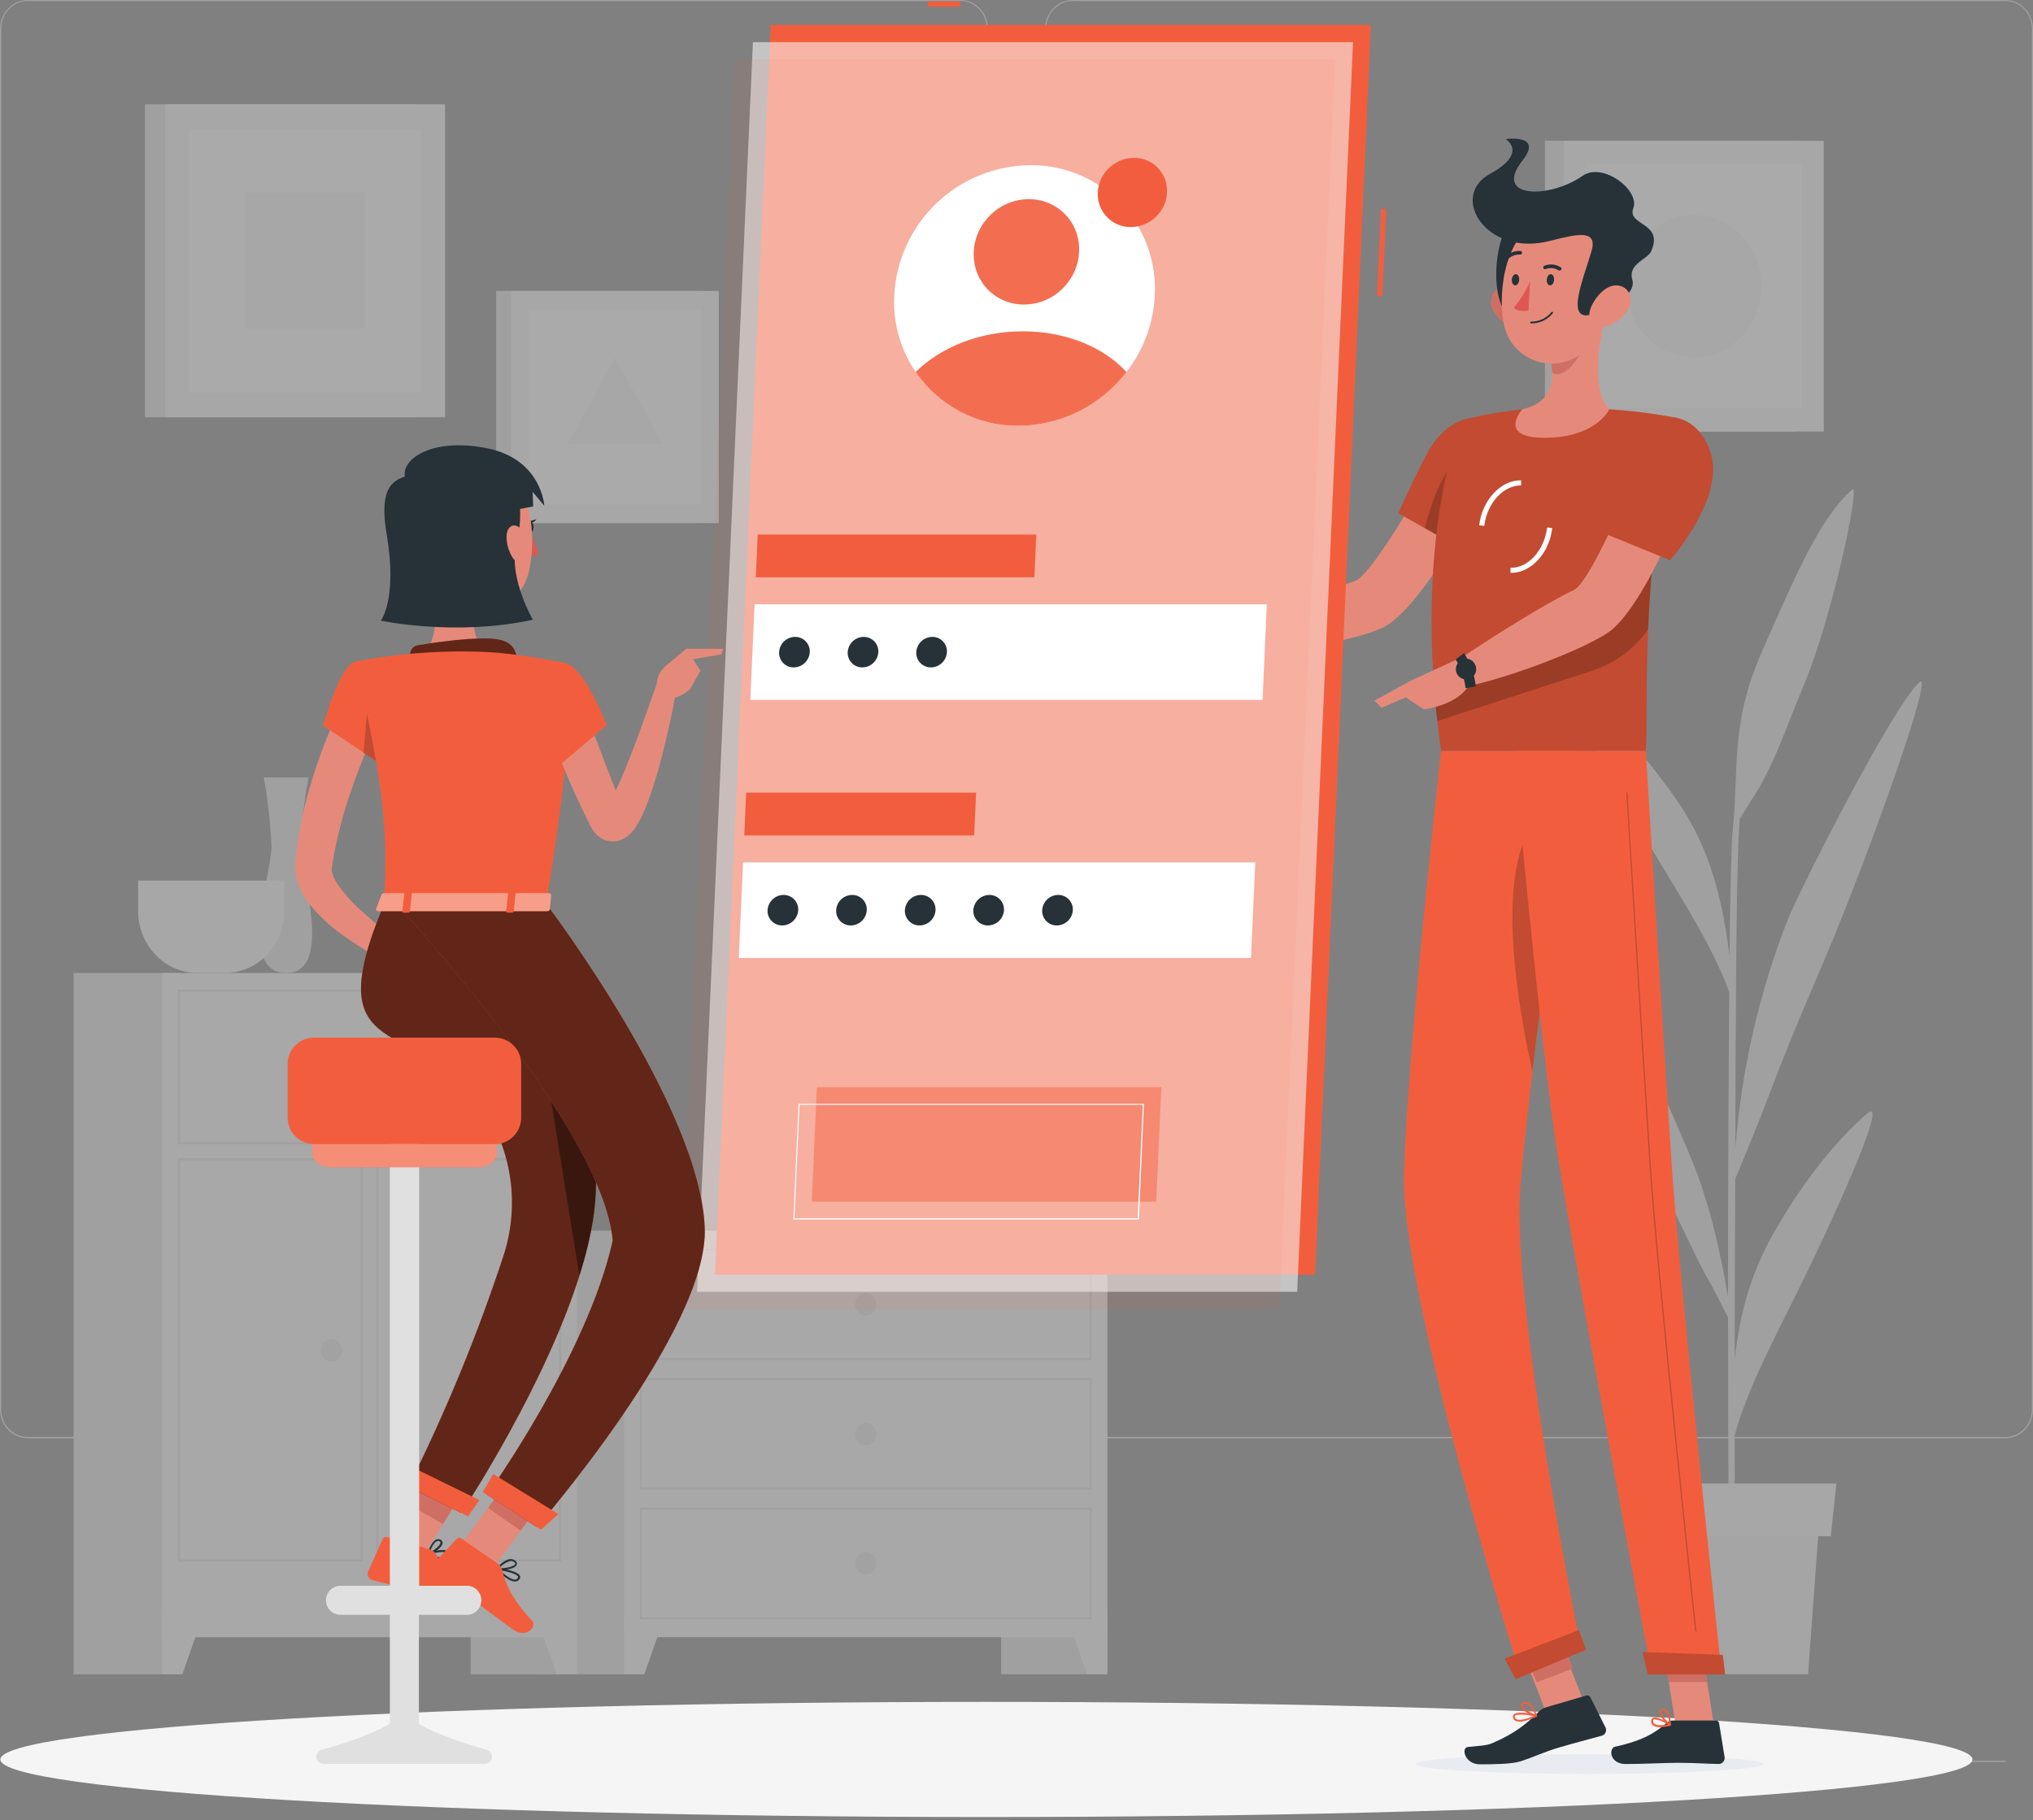 <svg width="535" height="479" viewBox="0 0 535 479" fill="none" xmlns="http://www.w3.org/2000/svg">
<rect x="0" y="0" width="535" height="479" fill="#808080" stroke="none"/>
<g opacity="0.33">
<path d="M110.118 458.412H68.008V458.746H110.118V458.412Z" fill="#E6E6E6"/>
<path d="M54.684 458.412H30.285V458.746H54.684V458.412Z" fill="#E6E6E6"/>
<path d="M219.116 459.336H194.718V459.671H219.116V459.336Z" fill="#E6E6E6"/>
<path d="M346.334 464.804H291.421V465.139H346.334V464.804Z" fill="#E6E6E6"/>
<path d="M280.106 470.804H272.058V471.139H280.106V470.804Z" fill="#E6E6E6"/>
<path d="M527.816 463.336H408.71V463.671H527.816V463.336Z" fill="#E6E6E6"/>
<path d="M252.745 378.474H7.247C5.324 378.471 3.481 377.664 2.122 376.231C0.763 374.798 -2.94934e-06 372.857 0 370.832V7.575C0.017 5.562 0.787 3.638 2.144 2.219C3.501 0.801 5.335 0.003 7.247 0H252.745C254.671 0 256.517 0.805 257.879 2.238C259.24 3.671 260.005 5.615 260.005 7.642V370.832C260.005 372.859 259.24 374.803 257.879 376.236C256.517 377.669 254.671 378.474 252.745 378.474ZM7.247 0.268C5.408 0.271 3.646 1.043 2.347 2.413C1.047 3.783 0.318 5.639 0.318 7.575V370.832C0.318 372.768 1.047 374.625 2.347 375.995C3.646 377.365 5.408 378.136 7.247 378.139H252.745C254.585 378.136 256.349 377.365 257.65 375.995C258.951 374.626 259.684 372.769 259.687 370.832V7.575C259.684 5.638 258.951 3.781 257.65 2.412C256.349 1.042 254.585 0.271 252.745 0.268H7.247Z" fill="#E6E6E6"/>
<path d="M527.766 378.474H282.255C280.331 378.471 278.486 377.664 277.125 376.232C275.764 374.8 274.998 372.858 274.995 370.832V7.575C275.015 5.561 275.789 3.636 277.147 2.218C278.506 0.8 280.341 0.003 282.255 0H527.766C529.676 0.007 531.506 0.806 532.86 2.224C534.215 3.642 534.983 5.564 535 7.575V370.832C535 372.854 534.239 374.794 532.883 376.226C531.527 377.659 529.687 378.467 527.766 378.474ZM282.255 0.268C280.415 0.271 278.651 1.042 277.35 2.412C276.049 3.781 275.316 5.638 275.313 7.575V370.832C275.316 372.769 276.049 374.626 277.35 375.995C278.651 377.365 280.415 378.136 282.255 378.139H527.766C529.606 378.136 531.37 377.365 532.671 375.995C533.972 374.626 534.704 372.769 534.708 370.832V7.575C534.704 5.638 533.972 3.781 532.671 2.412C531.37 1.042 529.606 0.271 527.766 0.268H282.255Z" fill="#E6E6E6"/>
<path d="M291.396 323.844H263.438V440.585H291.396V323.844Z" fill="#E0E0E0"/>
<path d="M286.082 440.585H291.396V424.686H280.513L286.082 440.585Z" fill="#FAFAFA"/>
<path d="M168.882 323.844H140.924V440.585H168.882V323.844Z" fill="#E0E0E0"/>
<path d="M291.396 323.844H164.254V430.829H291.396V323.844Z" fill="#FAFAFA"/>
<path d="M286.781 329.104V357.409H168.832V329.104H286.743H286.781ZM287.239 328.582H168.374V357.918H287.277V328.582H287.239Z" fill="#E0E0E0"/>
<path d="M169.556 440.585H164.254V424.686H175.125L169.556 440.585Z" fill="#FAFAFA"/>
<path d="M225.016 343.25C225.016 343.835 225.18 344.406 225.489 344.893C225.798 345.379 226.237 345.758 226.75 345.982C227.264 346.206 227.829 346.265 228.374 346.15C228.919 346.036 229.419 345.755 229.812 345.341C230.205 344.927 230.473 344.4 230.581 343.827C230.69 343.253 230.634 342.658 230.421 342.118C230.209 341.577 229.849 341.115 229.387 340.79C228.924 340.465 228.381 340.292 227.825 340.292C227.08 340.292 226.366 340.604 225.839 341.158C225.312 341.713 225.016 342.465 225.016 343.25Z" fill="#E6E6E6"/>
<path d="M286.781 363.177V391.482H168.832V363.177H286.743H286.781ZM287.239 362.668H168.374V392.004H287.277V362.682L287.239 362.668Z" fill="#E0E0E0"/>
<path d="M225.016 377.403C225.016 377.988 225.18 378.56 225.489 379.047C225.798 379.533 226.237 379.912 226.75 380.136C227.264 380.36 227.829 380.418 228.374 380.304C228.919 380.19 229.419 379.908 229.812 379.495C230.205 379.081 230.473 378.554 230.581 377.98C230.69 377.407 230.634 376.812 230.421 376.272C230.209 375.731 229.849 375.269 229.387 374.944C228.924 374.619 228.381 374.446 227.825 374.446C227.08 374.446 226.366 374.757 225.839 375.312C225.312 375.867 225.016 376.619 225.016 377.403Z" fill="#E6E6E6"/>
<path d="M286.781 397.264V425.583H168.832V397.264H286.743H286.781ZM287.239 396.742H168.374V426.091H287.277V396.742H287.239Z" fill="#E0E0E0"/>
<path d="M225.016 411.423C225.018 412.008 225.185 412.578 225.495 413.063C225.806 413.547 226.245 413.924 226.759 414.146C227.273 414.368 227.837 414.425 228.381 414.309C228.926 414.193 229.425 413.911 229.817 413.496C230.208 413.082 230.475 412.555 230.582 411.982C230.69 411.409 230.633 410.815 230.42 410.275C230.207 409.735 229.847 409.274 229.385 408.95C228.923 408.625 228.381 408.452 227.825 408.452C227.455 408.452 227.089 408.529 226.747 408.679C226.406 408.828 226.095 409.047 225.834 409.323C225.573 409.599 225.366 409.927 225.226 410.287C225.085 410.648 225.014 411.034 225.016 411.423Z" fill="#E6E6E6"/>
<path d="M151.807 256.045H123.849V440.598H151.807V256.045Z" fill="#E0E0E0"/>
<path d="M146.493 440.585H151.807V424.686H140.937L146.493 440.585Z" fill="#FAFAFA"/>
<path d="M47.322 256.045H19.364V440.598H47.322V256.045Z" fill="#E0E0E0"/>
<path d="M151.807 256.045H42.682V430.842H151.807V256.045Z" fill="#FAFAFA"/>
<path d="M147.103 260.97V300.544H47.386V260.97H147.103ZM147.688 260.368H46.775V301.12H147.662V260.382L147.688 260.368Z" fill="#E0E0E0"/>
<path d="M147.103 305.375V410.339H99.603V305.375H147.103ZM147.688 304.76H99.031V410.955H147.688V304.76Z" fill="#E0E0E0"/>
<path d="M94.886 305.375V410.339H47.386V305.375H94.886ZM95.458 304.76H46.775V410.955H95.433V304.76H95.458Z" fill="#E0E0E0"/>
<path d="M47.996 440.585H42.682V424.686H53.565L47.996 440.585Z" fill="#FAFAFA"/>
<path d="M94.428 280.777C94.426 281.366 94.589 281.941 94.898 282.432C95.206 282.922 95.646 283.305 96.162 283.532C96.677 283.759 97.245 283.82 97.794 283.706C98.342 283.593 98.846 283.311 99.242 282.896C99.638 282.482 99.908 281.952 100.018 281.375C100.128 280.799 100.073 280.201 99.86 279.657C99.646 279.113 99.285 278.649 98.82 278.321C98.356 277.994 97.81 277.82 97.251 277.82C96.504 277.82 95.788 278.131 95.259 278.685C94.731 279.24 94.432 279.992 94.428 280.777Z" fill="#E6E6E6"/>
<path d="M104.498 355.361C104.498 355.949 104.663 356.524 104.974 357.013C105.285 357.502 105.726 357.883 106.243 358.107C106.759 358.332 107.328 358.39 107.875 358.274C108.423 358.158 108.926 357.874 109.32 357.457C109.715 357.04 109.983 356.51 110.09 355.933C110.197 355.355 110.14 354.758 109.924 354.215C109.709 353.672 109.345 353.209 108.879 352.884C108.413 352.56 107.866 352.388 107.307 352.39C106.937 352.39 106.571 352.467 106.229 352.617C105.887 352.766 105.577 352.985 105.316 353.261C105.055 353.537 104.848 353.865 104.708 354.225C104.567 354.586 104.496 354.972 104.498 355.361Z" fill="#E6E6E6"/>
<path d="M84.372 355.362C84.374 355.946 84.541 356.517 84.851 357.001C85.162 357.486 85.601 357.863 86.115 358.085C86.629 358.306 87.193 358.363 87.737 358.247C88.282 358.132 88.781 357.849 89.173 357.435C89.564 357.021 89.831 356.494 89.938 355.92C90.046 355.347 89.989 354.753 89.776 354.213C89.563 353.674 89.203 353.213 88.741 352.888C88.279 352.564 87.737 352.391 87.181 352.391C86.811 352.391 86.445 352.468 86.103 352.617C85.761 352.767 85.451 352.986 85.19 353.262C84.929 353.538 84.722 353.865 84.582 354.226C84.441 354.586 84.37 354.972 84.372 355.362Z" fill="#E6E6E6"/>
<path d="M81.192 204.587H69.406C70.493 210.606 71.177 216.696 71.454 222.815C71.454 229.507 62.477 256.045 75.268 256.045C88.058 256.045 79.082 229.574 79.082 222.815C79.38 216.695 80.085 210.604 81.192 204.587Z" fill="#E0E0E0"/>
<path d="M36.35 231.729V239.758C36.363 244.063 37.993 248.187 40.885 251.231C43.777 254.275 47.695 255.991 51.785 256.005H59.413C63.503 255.991 67.421 254.275 70.312 251.231C73.204 248.187 74.835 244.063 74.848 239.758V231.729H36.35Z" fill="#F5F5F5"/>
<path d="M200.197 306.821C200.197 316.189 210.152 323.844 222.32 323.844H233.305C245.472 323.844 255.428 316.189 255.428 306.821H200.197Z" fill="#E0E0E0"/>
<path d="M491.276 293.09C484.613 298.818 475.408 309.297 466.992 324.045C461.372 333.868 457.99 344.12 456.502 357.744C456.502 342.353 456.591 325.825 456.642 310.22C458.333 306.205 462.198 296.944 464.97 289.637C474.213 265.24 477.684 259.231 485.987 238.193C497.086 210.088 508.453 176.818 505.198 179.481C498.561 184.901 473.133 235.021 470.386 242.194C462.901 261.338 458.273 281.585 456.668 302.217C456.668 287.496 456.769 274.113 456.82 263.727C456.998 229.855 457.545 218.921 457.812 215.548C458.842 213.835 460.05 211.841 460.762 210.771C466.737 201.67 469.039 193.935 474.658 180.364C482.643 161.159 489.508 127.046 487.5 128.759C479.134 135.932 472.548 151.323 463.877 170.956C455.206 190.589 457.685 201.871 455.968 218.626C455.612 221.919 455.333 234.338 455.129 251.535C452.892 233.201 448.67 221.129 440.978 210.155C431.519 196.651 422.365 187.537 415.652 182.773C408.939 178.009 427.247 211.172 435.994 225.599C443.788 238.5 450.972 249.863 455.066 261.064C454.85 284.391 454.748 313.914 454.748 341.363C452.739 328.863 449.459 315.386 445.085 304.961C439.821 292.434 431.735 273.216 425.289 266.699C423.751 265.133 432.028 302.512 437.342 312.442C442.657 322.372 446.56 331.754 449.904 337.388C450.679 338.726 453.273 343.772 454.748 346.689C454.748 380.241 454.926 409.844 455.206 419.922H456.579C456.49 417.325 456.464 400.248 456.502 377.658C459.821 365.399 467.398 351.4 473.654 338.633C480.469 324.808 497.938 287.402 491.276 293.09Z" fill="#E0E0E0"/>
<path d="M475.803 440.585H435.957L432.943 399.472H478.816L475.803 440.585Z" fill="#F0F0F0"/>
<path d="M481.779 404.264H429.969L428.494 390.385H483.266L481.779 404.264Z" fill="#F5F5F5"/>
<path d="M109.406 27.436H38.143V109.809H109.406V27.436Z" fill="#E0E0E0"/>
<path d="M117.123 27.436H43.508V109.809H117.123V27.436Z" fill="#F5F5F5"/>
<path d="M110.957 103.318V33.926L49.674 33.926L49.674 103.318H110.957Z" fill="white"/>
<path d="M96.094 86.482V50.735H64.524V86.482H96.094Z" fill="#F5F5F5"/>
<path d="M472.764 37.031H406.562V113.556H472.764V37.031Z" fill="#E0E0E0"/>
<path d="M479.935 37.031H411.558V113.556H479.935V37.031Z" fill="#F5F5F5"/>
<path d="M474.213 107.52V43.067L417.292 43.067V107.52H474.213Z" fill="white"/>
<path d="M445.747 93.99C455.556 93.99 463.508 85.619 463.508 75.293C463.508 64.968 455.556 56.597 445.747 56.597C435.937 56.597 427.985 64.968 427.985 75.293C427.985 85.619 435.937 93.99 445.747 93.99Z" fill="#F5F5F5"/>
<path d="M183.44 76.551H130.575V137.659H183.44V76.551Z" fill="#E0E0E0"/>
<path d="M189.162 76.551H134.554V137.659H189.162V76.551Z" fill="#F5F5F5"/>
<path d="M184.584 132.841V81.369H139.131V132.841H184.584Z" fill="white"/>
<path d="M161.864 94.083L149.43 116.754H174.299L161.864 94.083Z" fill="#F5F5F5"/>
</g>
<path d="M259.578 478.15C402.887 478.15 519.063 471.367 519.063 463C519.063 454.633 402.887 447.85 259.578 447.85C116.268 447.85 0.093 454.633 0.093 463C0.093 471.367 116.268 478.15 259.578 478.15Z" fill="#F5F5F5"/>
<path d="M392.405 124.662L379.129 119.309C379.129 119.309 361.61 151.254 356.591 152.873C349.766 155.068 335.633 161.171 327.256 162.242C326.118 163.58 324.258 167.742 324.432 169.254C335.687 173.015 360.419 168.023 365.719 164.088C377.777 155.162 392.405 124.662 392.405 124.662Z" fill="#E58A7B"/>
<path d="M396.486 117.395C398.962 126.535 385.552 144.924 385.552 144.924L367.98 135.074C367.98 135.074 371.273 127.512 375.288 119.817C381.725 107.384 393.663 106.969 396.486 117.395Z" fill="#F25E3D"/>
<path opacity="0.2" d="M396.486 117.395C398.962 126.535 385.552 144.924 385.552 144.924L367.98 135.074C367.98 135.074 371.273 127.512 375.288 119.817C381.725 107.384 393.663 106.969 396.486 117.395Z" fill="black"/>
<path opacity="0.2" d="M374.953 139.009L381.872 142.89L383.09 121.651C379.062 124.742 376.225 134.057 374.953 139.009Z" fill="black"/>
<path d="M384.924 110.516C384.924 110.516 371.246 140.949 379.222 197.613H433.116C433.973 189.342 431.135 148.979 441.4 110.007C435.488 108.852 429.506 108.088 423.494 107.719C415.867 107.277 408.222 107.277 400.595 107.719C395.308 108.256 390.07 109.191 384.924 110.516Z" fill="#F25E3D"/>
<path opacity="0.2" d="M384.924 110.516C384.924 110.516 371.246 140.949 379.222 197.613H433.116C433.973 189.342 431.135 148.979 441.4 110.007C435.488 108.852 429.506 108.088 423.494 107.719C415.867 107.277 408.222 107.277 400.595 107.719C395.308 108.256 390.07 109.191 384.924 110.516Z" fill="black"/>
<g style="mix-blend-mode:multiply">
<path d="M372.424 464.204C372.343 465.65 392.779 466.814 418.06 466.814C443.341 466.814 463.924 465.65 464.004 464.204C464.084 462.759 443.662 461.608 418.368 461.608C393.074 461.608 372.517 462.772 372.424 464.204Z" fill="#E8ECF1"/>
</g>
<path d="M408.398 426.227L398.839 429.927L407.073 451.198L416.632 447.498L408.398 426.227Z" fill="#E58A7B"/>
<path d="M451.023 453.913H440.945L437.251 430.586H447.329L451.023 453.913Z" fill="#E58A7B"/>
<path d="M440.249 452.749H451.571C451.767 452.749 451.957 452.819 452.107 452.947C452.256 453.074 452.356 453.251 452.387 453.444L453.846 462.398C453.877 462.622 453.859 462.851 453.794 463.068C453.728 463.285 453.617 463.485 453.467 463.656C453.317 463.826 453.132 463.962 452.925 464.054C452.718 464.146 452.494 464.193 452.267 464.191C448.319 464.124 446.419 463.883 441.44 463.883C438.375 463.883 432.072 464.205 427.816 464.205C423.56 464.205 423.279 460.029 425.032 459.641C432.902 457.941 435.953 455.626 438.576 453.378C439.039 452.971 439.633 452.748 440.249 452.749Z" fill="#263238"/>
<path d="M406.791 449.296L417.498 446.164C417.689 446.11 417.893 446.123 418.075 446.201C418.258 446.279 418.408 446.417 418.502 446.592L422.517 454.622C422.61 454.826 422.657 455.047 422.656 455.271C422.655 455.496 422.605 455.717 422.509 455.919C422.414 456.122 422.275 456.301 422.103 456.445C421.931 456.588 421.729 456.692 421.513 456.75C417.618 457.821 415.009 458.476 410.137 459.895C406.778 460.872 403.352 462.465 400.033 463.522C397.731 464.258 392.324 464.285 389.527 464.285C385.392 464.285 384.468 459.922 386.248 459.721C390.732 459.226 391.334 459.453 393.81 458.209C397.861 456.438 401.533 453.902 404.623 450.741C405.206 450.077 405.954 449.578 406.791 449.296Z" fill="#263238"/>
<path d="M328.942 162.188L317.86 157.544L313.297 169.83C317.839 170.521 322.459 170.521 327.001 169.83L328.942 162.188Z" fill="#E58A7B"/>
<path d="M309.617 157.223L309.322 165.387L313.297 169.803L317.861 157.517L309.617 157.223Z" fill="#E58A7B"/>
<path d="M409.71 428.033L400.121 431.735L404.368 442.734L413.956 439.032L409.71 428.033Z" fill="#CF6F64"/>
<path d="M447.329 430.586H437.251L439.165 442.618H449.243L447.329 430.586Z" fill="#CF6F64"/>
<path opacity="0.2" d="M377.509 182.289C377.71 184.712 377.938 187.188 378.232 189.73L418.301 176.722C424.558 174.867 429.997 170.935 433.718 165.574C433.879 162.001 434.08 158.24 434.387 154.319C434.521 152.418 434.682 150.464 434.856 148.484C435.03 146.503 435.271 144.308 435.525 142.194L377.509 182.289Z" fill="black"/>
<path d="M390.598 138.393L389.259 138.232C390.049 131.541 395.041 126.268 400.3 126.402V127.74C395.697 127.646 391.307 132.397 390.598 138.393Z" fill="white"/>
<path d="M397.731 150.746H397.503V149.407C402.107 149.581 406.43 144.777 407.139 138.794L408.478 138.955C407.768 145.499 402.937 150.746 397.731 150.746Z" fill="white"/>
<path d="M422.744 81.929C420.857 89.303 418.635 102.807 423.493 107.719C423.493 107.719 420.094 115.2 406.403 115.2C393.89 115.2 400.595 107.719 400.595 107.719C408.919 105.765 409.066 99.689 407.969 93.934L422.744 81.929Z" fill="#E58A7B"/>
<path d="M416.722 86.828L407.982 93.934C408.253 95.257 408.41 96.6 408.451 97.949C411.007 100.492 416.133 94.055 416.655 90.763C416.92 89.466 416.943 88.132 416.722 86.828Z" fill="#CF6F64"/>
<path d="M392.953 81.836C393.561 82.89 394.38 83.807 395.359 84.53C396.338 85.253 397.455 85.767 398.641 86.038C401.853 86.748 403.459 83.79 402.576 80.819C401.786 78.142 399.15 74.542 395.884 75.158C395.185 75.302 394.53 75.611 393.975 76.061C393.419 76.51 392.98 77.085 392.693 77.739C392.406 78.393 392.28 79.106 392.325 79.819C392.37 80.532 392.586 81.224 392.953 81.836Z" fill="#CF6F64"/>
<path d="M398.267 58.242C393.261 60.53 391.495 80.417 397.785 83.362C404.075 86.306 407.742 53.892 398.267 58.242Z" fill="#263238"/>
<path d="M424.27 70.835C423.065 80.819 422.931 86.694 417.578 91.806C415.919 93.503 413.824 94.708 411.523 95.288C409.223 95.869 406.806 95.803 404.541 95.097C402.276 94.39 400.25 93.072 398.687 91.287C397.124 89.502 396.084 87.32 395.683 84.981C394.064 76.014 396.299 61.199 406.31 57.224C408.413 56.297 410.726 55.948 413.009 56.216C415.292 56.483 417.463 57.356 419.295 58.745C421.127 60.133 422.554 61.986 423.429 64.112C424.304 66.238 424.594 68.559 424.27 70.835Z" fill="#E58A7B"/>
<path d="M407.822 63.407C415.236 61.52 420.683 60.236 418.729 66.405C416.146 74.649 413.041 82.625 417.203 82.987C419.746 83.214 430.988 78.45 429.556 73.619C428.311 69.416 433.571 68.265 434.508 66.137C437.974 58.429 428.057 59.446 429.823 54.762C431.59 50.078 421.794 42.53 416.44 46.29C407.728 52.366 392.779 52.273 400.635 42.275C406.269 35.142 396.219 36.601 396.219 36.601C396.219 36.601 402.294 40.201 392.07 45.768C381.256 51.711 391.173 67.677 407.822 63.407Z" fill="#263238"/>
<path d="M428.204 81.836C426.741 83.954 424.541 85.452 422.035 86.038C418.729 86.748 417.458 83.79 418.702 80.819C419.813 78.142 422.864 74.542 426.023 75.158C429.181 75.773 429.904 79.213 428.204 81.836Z" fill="#E58A7B"/>
<path d="M379.222 197.613C379.222 197.613 370.175 278.581 369.466 309.308C368.743 341.267 400.127 440.985 400.127 440.985L416.186 434.293C416.186 434.293 397.45 343.181 400.127 311.798C402.964 277.577 414.687 197.667 414.687 197.667L379.222 197.613Z" fill="#F25E3D"/>
<path opacity="0.2" d="M401.706 219.842C394.492 234.805 399.35 264.395 403.258 281.927C404.744 269.547 406.51 256.111 408.183 243.678C408.023 224.567 406.537 209.805 401.706 219.842Z" fill="black"/>
<path d="M415.477 428.993C415.557 428.993 417.377 434.106 417.377 434.106L398.855 441.895L395.938 436.461L415.477 428.993Z" fill="#F25E3D"/>
<path d="M398.347 197.613C398.347 197.613 405.266 274.619 409.843 303.46C414.875 335.057 434.601 440.289 434.601 440.289H453.057C453.057 440.289 442.002 337.614 439.915 306.324C437.639 272.384 433.116 197.613 433.116 197.613H398.347Z" fill="#F25E3D"/>
<path d="M453.338 435.484C453.418 435.484 453.953 440.637 453.953 440.637H433.665L432.219 434.721L453.338 435.484Z" fill="#F25E3D"/>
<path opacity="0.2" d="M446.271 429.382C446.229 429.382 446.189 429.368 446.157 429.341C446.125 429.314 446.104 429.276 446.097 429.234C445.99 428.298 436.02 335.553 434.146 307.448C432.112 276.962 428.017 209.337 427.977 208.654C427.975 208.632 427.978 208.61 427.985 208.589C427.992 208.568 428.004 208.548 428.019 208.532C428.034 208.516 428.052 208.502 428.073 208.494C428.093 208.485 428.115 208.48 428.137 208.48C428.181 208.48 428.224 208.497 428.256 208.526C428.288 208.556 428.308 208.597 428.311 208.641C428.311 209.323 432.447 276.895 434.481 307.435C436.354 335.539 446.325 428.217 446.419 429.221C446.422 429.243 446.421 429.266 446.416 429.288C446.41 429.309 446.4 429.33 446.387 429.347C446.373 429.365 446.355 429.38 446.335 429.39C446.316 429.401 446.294 429.407 446.271 429.408V429.382Z" fill="black"/>
<path d="M408.959 73.619C408.959 74.435 408.451 75.091 407.915 75.091C407.38 75.091 406.992 74.435 407.045 73.619C407.099 72.802 407.554 72.147 408.089 72.147C408.625 72.147 409.013 72.816 408.959 73.619Z" fill="#263238"/>
<path d="M399.779 73.619C399.779 74.435 399.257 75.091 398.735 75.091C398.213 75.091 397.811 74.435 397.851 73.619C397.892 72.802 398.373 72.147 398.909 72.147C399.444 72.147 399.832 72.816 399.779 73.619Z" fill="#263238"/>
<path d="M402.669 74.033C401.552 76.526 400.112 78.862 398.387 80.979C399.725 82.318 402.228 81.702 402.228 81.702L402.669 74.033Z" fill="#DF5753"/>
<path d="M402.91 85.115C402.879 85.115 402.848 85.109 402.82 85.096C402.791 85.084 402.766 85.066 402.744 85.043C402.723 85.021 402.706 84.994 402.696 84.965C402.685 84.936 402.681 84.905 402.683 84.874C402.686 84.809 402.714 84.748 402.762 84.703C402.809 84.658 402.872 84.633 402.937 84.633C403.96 84.64 404.973 84.418 405.899 83.982C406.825 83.547 407.642 82.91 408.29 82.117C408.336 82.076 408.396 82.054 408.457 82.054C408.519 82.054 408.578 82.076 408.625 82.117C408.668 82.162 408.692 82.222 408.692 82.284C408.692 82.347 408.668 82.407 408.625 82.452C407.931 83.294 407.058 83.97 406.069 84.431C405.08 84.892 404.001 85.126 402.91 85.115Z" fill="#263238"/>
<path d="M410.592 71.156C410.528 71.189 410.457 71.206 410.385 71.206C410.313 71.206 410.242 71.189 410.177 71.156C409.677 70.832 409.107 70.631 408.514 70.568C407.921 70.506 407.322 70.583 406.765 70.795C406.71 70.822 406.651 70.838 406.59 70.842C406.53 70.846 406.469 70.838 406.412 70.818C406.354 70.798 406.301 70.766 406.256 70.726C406.211 70.685 406.175 70.636 406.149 70.581C406.099 70.462 406.098 70.328 406.146 70.208C406.193 70.088 406.286 69.991 406.403 69.938C407.103 69.653 407.861 69.54 408.614 69.61C409.366 69.68 410.091 69.93 410.726 70.34C410.777 70.375 410.821 70.419 410.855 70.471C410.889 70.523 410.912 70.582 410.923 70.642C410.935 70.704 410.934 70.766 410.92 70.827C410.907 70.887 410.882 70.945 410.846 70.996C410.779 71.072 410.691 71.128 410.592 71.156Z" fill="#263238"/>
<path d="M396.232 68.479C396.161 68.462 396.096 68.425 396.045 68.372C396 68.329 395.965 68.277 395.941 68.219C395.917 68.162 395.904 68.1 395.904 68.038C395.904 67.975 395.917 67.914 395.941 67.856C395.965 67.799 396 67.747 396.045 67.703C396.558 67.128 397.197 66.679 397.912 66.391C398.627 66.103 399.398 65.984 400.167 66.044C400.228 66.053 400.287 66.075 400.34 66.109C400.393 66.142 400.438 66.185 400.473 66.237C400.508 66.288 400.533 66.346 400.544 66.407C400.556 66.469 400.555 66.532 400.542 66.592C400.513 66.716 400.44 66.826 400.336 66.9C400.233 66.973 400.106 67.007 399.98 66.994C399.371 66.956 398.763 67.056 398.199 67.288C397.636 67.52 397.132 67.877 396.727 68.332C396.666 68.4 396.588 68.45 396.501 68.475C396.413 68.501 396.32 68.503 396.232 68.479Z" fill="#263238"/>
<path d="M446.579 123.176L432.661 119.469C432.661 119.469 419.01 153.074 414.179 155.256C407.621 158.253 391.013 168.639 383.946 173.55C383.558 175.223 383.866 179.653 384.749 180.871C396.794 178.676 419.853 169.803 424.671 165.293C435.659 155.001 446.579 123.176 446.579 123.176Z" fill="#E58A7B"/>
<path d="M436.863 454.515C436.184 454.569 435.508 454.384 434.95 453.993C434.777 453.837 434.648 453.64 434.576 453.419C434.503 453.199 434.489 452.963 434.535 452.735C434.543 452.593 434.59 452.456 434.67 452.338C434.75 452.22 434.861 452.126 434.99 452.066C436.114 451.491 439.259 453.485 439.62 453.712C439.66 453.737 439.691 453.773 439.708 453.817C439.725 453.86 439.727 453.908 439.714 453.953C439.703 454 439.679 454.043 439.647 454.078C439.614 454.113 439.572 454.139 439.527 454.154C438.654 454.368 437.761 454.489 436.863 454.515ZM435.525 452.427C435.424 452.405 435.319 452.405 435.217 452.427C435.166 452.453 435.123 452.494 435.095 452.544C435.066 452.594 435.053 452.651 435.057 452.708C435.021 452.864 435.027 453.026 435.074 453.179C435.121 453.332 435.207 453.47 435.324 453.578C435.846 454.047 437.158 454.1 438.884 453.766C437.856 453.089 436.699 452.633 435.485 452.427H435.525Z" fill="#F25E3D"/>
<path d="M439.459 454.154C439.425 454.165 439.387 454.165 439.352 454.154C438.349 453.592 436.462 451.383 436.743 450.259C436.785 450.081 436.885 449.922 437.028 449.808C437.172 449.694 437.349 449.631 437.532 449.63C437.712 449.606 437.894 449.621 438.068 449.674C438.241 449.728 438.401 449.817 438.536 449.938C439.647 450.888 439.714 453.806 439.714 453.953C439.72 453.997 439.712 454.042 439.69 454.081C439.668 454.119 439.634 454.15 439.593 454.167C439.548 454.176 439.502 454.172 439.459 454.154ZM437.666 450.072H437.572C437.265 450.072 437.224 450.246 437.211 450.313C437.05 450.969 438.241 452.641 439.232 453.431C439.227 452.3 438.877 451.198 438.228 450.273C438.073 450.137 437.872 450.065 437.666 450.072Z" fill="#F25E3D"/>
<path d="M401.331 452.842C400.512 453.128 399.621 453.128 398.802 452.842C398.616 452.741 398.458 452.595 398.344 452.418C398.229 452.24 398.161 452.036 398.146 451.825C398.129 451.693 398.146 451.558 398.195 451.434C398.244 451.31 398.324 451.201 398.427 451.116C399.498 450.152 403.874 451.116 404.369 451.303C404.416 451.315 404.458 451.343 404.487 451.382C404.516 451.421 404.531 451.469 404.53 451.517C404.532 451.567 404.519 451.617 404.493 451.66C404.466 451.703 404.428 451.737 404.383 451.758C403.397 452.203 402.376 452.566 401.331 452.842ZM399.15 451.25C398.997 451.28 398.854 451.349 398.735 451.45C398.692 451.482 398.66 451.526 398.641 451.575C398.622 451.625 398.617 451.679 398.628 451.731C398.637 451.872 398.68 452.008 398.755 452.127C398.83 452.246 398.933 452.345 399.056 452.414C399.765 452.789 401.411 452.494 403.539 451.598C402.106 451.236 400.622 451.118 399.15 451.25Z" fill="#F25E3D"/>
<path d="M404.342 451.758H404.235C402.897 451.517 400.22 449.978 400.14 448.827C400.14 448.56 400.261 448.185 400.903 447.971C401.12 447.894 401.35 447.861 401.58 447.875C401.81 447.888 402.035 447.948 402.241 448.051C403.687 448.76 404.449 451.33 404.49 451.45C404.499 451.491 404.498 451.533 404.486 451.573C404.474 451.613 404.453 451.649 404.423 451.678C404.403 451.711 404.375 451.738 404.342 451.758ZM401.171 448.372H401.037C400.622 448.52 400.622 448.694 400.622 448.747C400.622 449.443 402.562 450.714 403.914 451.143C403.603 450.068 402.944 449.126 402.041 448.466C401.772 448.329 401.462 448.296 401.171 448.372Z" fill="#F25E3D"/>
<path d="M385.084 172.761L371.125 179.185L369.506 183.2L374.658 186.666C374.658 186.666 384.294 185.622 387.038 179.426L385.084 172.761Z" fill="#E58A7B"/>
<path d="M385.673 181.098C385.361 178.416 384.476 175.833 383.077 173.524L385.285 171.864C386.946 174.525 388.006 177.517 388.39 180.63L385.673 181.098Z" fill="#263238"/>
<path d="M388.055 174.661C388.35 175.125 388.495 175.669 388.47 176.218C388.445 176.768 388.252 177.296 387.916 177.732C387.58 178.167 387.118 178.489 386.593 178.652C386.068 178.816 385.505 178.814 384.981 178.647C384.457 178.479 383.998 178.154 383.665 177.716C383.332 177.279 383.143 176.749 383.122 176.199C383.101 175.65 383.249 175.107 383.548 174.645C383.846 174.183 384.28 173.824 384.789 173.617C385.361 173.326 386.025 173.272 386.637 173.467C387.248 173.663 387.758 174.092 388.055 174.661Z" fill="#263238"/>
<path d="M361.69 184.377L363.551 186.251L376.077 180.898L371.126 179.185L361.69 184.377Z" fill="#E58A7B"/>
<path opacity="0.2" d="M415.477 428.993C415.557 428.993 417.377 434.106 417.377 434.106L398.855 441.895L395.938 436.461L415.477 428.993Z" fill="black"/>
<path opacity="0.2" d="M453.338 435.484C453.418 435.484 453.953 440.637 453.953 440.637H433.665L432.219 434.721L453.338 435.484Z" fill="black"/>
<path d="M450.206 119.322C453.887 131.193 439.5 147.426 439.5 147.426L419.626 139.316C421.982 132.455 424.698 125.723 427.763 119.148C433.866 105.992 446.486 107.344 450.206 119.322Z" fill="#F25E3D"/>
<path opacity="0.2" d="M450.206 119.322C453.887 131.193 439.5 147.426 439.5 147.426L419.626 139.316C421.982 132.455 424.698 125.723 427.763 119.148C433.866 105.992 446.486 107.344 450.206 119.322Z" fill="black"/>
<path d="M252.725 0.386H244.173V1.765H252.725V0.386Z" fill="#F25E3D"/>
<path d="M363.428 54.944L362.393 77.913L363.77 77.975L364.805 55.007L363.428 54.944Z" fill="#F25E3D"/>
<path d="M360.767 6.569H202.846L188.152 335.419H346.072L360.767 6.569Z" fill="#F25E3D"/>
<path opacity="0.56" d="M356.056 11.093H198.136L183.441 339.942H341.361L356.056 11.093Z" fill="#FAFAFA"/>
<path opacity="0.07" d="M351.345 15.603H193.425L178.717 344.452H336.637L351.345 15.603Z" fill="#F25E3D"/>
<path d="M333.372 159.03H198.577L197.453 184.19H332.248L333.372 159.03Z" fill="white"/>
<path d="M272.706 140.668H199.394L198.898 151.923H272.211L272.706 140.668Z" fill="#F25E3D"/>
<path d="M330.334 226.935H195.539L194.415 252.096H329.21L330.334 226.935Z" fill="white"/>
<path opacity="0.47" d="M305.616 286.075H214.972L213.62 316.227H304.264L305.616 286.075Z" fill="#F25E3D"/>
<path d="M299.553 320.912H208.909C208.87 320.922 208.828 320.922 208.789 320.912C208.775 320.873 208.775 320.83 208.789 320.791L210.127 290.626C210.127 290.605 210.131 290.585 210.139 290.566C210.148 290.547 210.16 290.53 210.175 290.516C210.19 290.503 210.208 290.492 210.227 290.486C210.247 290.479 210.267 290.476 210.288 290.478H300.931C300.948 290.47 300.966 290.466 300.985 290.466C301.003 290.466 301.022 290.47 301.038 290.478C301.048 290.495 301.053 290.513 301.053 290.532C301.053 290.551 301.048 290.569 301.038 290.585L299.727 320.818C299.711 320.849 299.686 320.875 299.654 320.892C299.623 320.909 299.588 320.915 299.553 320.912ZM209.07 320.59H299.392L300.731 290.746H210.408L209.07 320.59Z" fill="white"/>
<path d="M256.874 208.574H196.356L195.86 219.842H256.365L256.874 208.574Z" fill="#F25E3D"/>
<path d="M303.889 77.754C303.543 85.076 300.939 92.112 296.434 97.896C293.1 102.264 288.809 105.81 283.891 108.263C278.972 110.715 273.558 112.007 268.062 112.041C263.621 112.075 259.22 111.2 255.131 109.468C251.041 107.737 247.349 105.187 244.282 101.974C241.216 98.762 238.839 94.956 237.299 90.791C235.759 86.625 235.088 82.189 235.327 77.754C235.798 68.552 239.766 59.877 246.421 53.504C253.075 47.13 261.913 43.54 271.127 43.467C275.571 43.425 279.977 44.295 284.071 46.024C288.166 47.752 291.863 50.302 294.933 53.515C298.004 56.729 300.383 60.538 301.923 64.707C303.463 68.876 304.132 73.316 303.889 77.754Z" fill="white"/>
<path d="M307.114 50.64C307.027 52.587 306.335 54.458 305.134 55.993C304.245 57.153 303.103 58.095 301.795 58.747C300.487 59.399 299.047 59.743 297.586 59.754C296.17 59.762 294.773 59.424 293.518 58.768C292.263 58.113 291.187 57.16 290.385 55.993C289.324 54.416 288.798 52.539 288.887 50.64C289.016 48.197 290.072 45.895 291.841 44.204C293.609 42.513 295.955 41.56 298.402 41.539C299.582 41.528 300.752 41.759 301.84 42.218C302.927 42.677 303.91 43.353 304.726 44.206C305.542 45.058 306.175 46.069 306.586 47.175C306.997 48.282 307.177 49.461 307.114 50.64Z" fill="#F25E3D"/>
<path d="M213.098 171.61C213.033 172.688 212.563 173.702 211.78 174.447C210.998 175.192 209.962 175.613 208.882 175.624C208.36 175.631 207.843 175.53 207.362 175.328C206.881 175.127 206.446 174.828 206.085 174.452C205.724 174.076 205.444 173.629 205.262 173.14C205.08 172.651 205 172.13 205.028 171.61C205.086 170.529 205.555 169.511 206.338 168.765C207.122 168.019 208.161 167.6 209.243 167.595C209.764 167.59 210.281 167.693 210.761 167.895C211.241 168.097 211.675 168.395 212.036 168.771C212.397 169.147 212.677 169.593 212.86 170.081C213.042 170.569 213.123 171.089 213.098 171.61Z" fill="#263238"/>
<path d="M231.139 171.61C231.077 172.689 230.608 173.705 229.825 174.451C229.042 175.196 228.004 175.616 226.923 175.625C226.402 175.629 225.887 175.527 225.407 175.324C224.928 175.122 224.495 174.823 224.135 174.447C223.775 174.071 223.496 173.625 223.315 173.137C223.134 172.649 223.055 172.129 223.082 171.61C223.14 170.531 223.607 169.516 224.388 168.77C225.168 168.024 226.204 167.603 227.284 167.595C227.806 167.589 228.323 167.689 228.804 167.891C229.285 168.093 229.72 168.391 230.081 168.767C230.442 169.144 230.723 169.59 230.905 170.079C231.086 170.568 231.166 171.089 231.139 171.61Z" fill="#263238"/>
<path d="M249.192 171.61C249.131 172.689 248.661 173.705 247.878 174.451C247.095 175.196 246.058 175.616 244.977 175.625C244.456 175.629 243.939 175.527 243.459 175.324C242.979 175.122 242.545 174.824 242.184 174.448C241.823 174.072 241.543 173.626 241.36 173.138C241.178 172.65 241.097 172.13 241.122 171.61C241.183 170.53 241.653 169.514 242.436 168.769C243.219 168.023 244.257 167.603 245.338 167.595C245.86 167.589 246.377 167.689 246.858 167.891C247.339 168.093 247.774 168.391 248.135 168.767C248.496 169.144 248.776 169.59 248.958 170.079C249.14 170.568 249.22 171.089 249.192 171.61Z" fill="#263238"/>
<path d="M210.06 239.516C209.996 240.594 209.525 241.608 208.743 242.353C207.96 243.098 206.925 243.519 205.844 243.53C205.323 243.535 204.807 243.433 204.327 243.23C203.846 243.028 203.413 242.73 203.052 242.354C202.691 241.978 202.411 241.532 202.228 241.044C202.045 240.556 201.964 240.036 201.99 239.516C202.051 238.436 202.521 237.42 203.304 236.674C204.087 235.929 205.124 235.509 206.206 235.501C206.727 235.496 207.243 235.599 207.723 235.801C208.203 236.003 208.637 236.301 208.998 236.677C209.359 237.053 209.639 237.499 209.822 237.987C210.004 238.475 210.085 238.995 210.06 239.516Z" fill="#263238"/>
<path d="M228.1 239.516C228.039 240.593 227.572 241.607 226.791 242.352C226.011 243.097 224.977 243.519 223.898 243.53C223.377 243.537 222.859 243.436 222.378 243.234C221.897 243.033 221.463 242.734 221.101 242.358C220.74 241.982 220.46 241.535 220.278 241.046C220.096 240.557 220.016 240.036 220.044 239.516C220.105 238.436 220.575 237.42 221.358 236.675C222.141 235.929 223.178 235.509 224.26 235.501C224.78 235.496 225.296 235.598 225.775 235.801C226.255 236.003 226.688 236.302 227.048 236.678C227.407 237.054 227.687 237.5 227.868 237.988C228.049 238.476 228.128 238.996 228.1 239.516Z" fill="#263238"/>
<path d="M246.195 239.515C246.133 240.595 245.664 241.611 244.881 242.356C244.098 243.102 243.06 243.522 241.979 243.53C241.458 243.533 240.943 243.429 240.464 243.226C239.984 243.023 239.551 242.725 239.191 242.349C238.83 241.974 238.55 241.529 238.367 241.042C238.183 240.555 238.101 240.035 238.125 239.515C238.189 238.437 238.66 237.423 239.442 236.678C240.224 235.933 241.26 235.512 242.34 235.501C242.862 235.494 243.379 235.595 243.86 235.797C244.341 235.998 244.776 236.297 245.137 236.673C245.498 237.049 245.779 237.496 245.961 237.985C246.142 238.474 246.222 238.995 246.195 239.515Z" fill="#263238"/>
<path d="M264.208 239.516C264.144 240.594 263.673 241.608 262.891 242.353C262.109 243.098 261.073 243.519 259.993 243.53C259.472 243.533 258.957 243.429 258.477 243.226C257.998 243.023 257.565 242.725 257.204 242.35C256.844 241.974 256.564 241.529 256.38 241.042C256.197 240.555 256.115 240.036 256.138 239.516C256.203 238.437 256.673 237.423 257.456 236.678C258.238 235.933 259.274 235.512 260.354 235.501C260.875 235.496 261.391 235.599 261.872 235.801C262.352 236.003 262.786 236.301 263.146 236.677C263.507 237.053 263.788 237.499 263.97 237.987C264.153 238.475 264.234 238.995 264.208 239.516Z" fill="#263238"/>
<path d="M282.329 239.516C282.264 240.594 281.794 241.608 281.011 242.353C280.229 243.098 279.193 243.519 278.113 243.53C277.591 243.537 277.074 243.436 276.593 243.234C276.112 243.033 275.677 242.734 275.316 242.358C274.955 241.982 274.675 241.535 274.493 241.046C274.311 240.557 274.231 240.036 274.259 239.516C274.32 238.436 274.79 237.42 275.573 236.674C276.356 235.929 277.393 235.509 278.474 235.501C278.995 235.496 279.512 235.599 279.992 235.801C280.472 236.003 280.906 236.301 281.267 236.677C281.628 237.053 281.908 237.499 282.091 237.987C282.273 238.475 282.354 238.995 282.329 239.516Z" fill="#263238"/>
<path d="M279.59 75.968C285.192 70.49 285.489 61.71 280.254 56.357C275.019 51.004 266.234 51.105 260.633 56.583C255.031 62.06 254.734 70.841 259.969 76.194C265.204 81.547 273.988 81.446 279.59 75.968Z" fill="#F25E3D"/>
<path d="M296.435 97.895C293.1 102.264 288.809 105.81 283.891 108.262C278.973 110.715 273.558 112.007 268.062 112.041C262.733 112.087 257.475 110.82 252.751 108.353C248.027 105.886 243.983 102.295 240.975 97.895C247.479 91.418 257.771 87.189 269.173 87.189C280.576 87.189 290.506 91.418 296.435 97.895Z" fill="#F25E3D"/>
<path opacity="0.1" d="M279.59 75.968C285.192 70.49 285.489 61.71 280.254 56.357C275.019 51.004 266.234 51.105 260.633 56.583C255.031 62.06 254.734 70.841 259.969 76.194C265.204 81.547 273.988 81.446 279.59 75.968Z" fill="white"/>
<path opacity="0.1" d="M296.435 97.895C293.1 102.264 288.809 105.81 283.891 108.262C278.973 110.715 273.558 112.007 268.062 112.041C262.733 112.087 257.475 110.82 252.751 108.353C248.027 105.886 243.983 102.295 240.975 97.895C247.479 91.418 257.771 87.189 269.173 87.189C280.576 87.189 290.506 91.418 296.435 97.895Z" fill="white"/>
<path d="M99.529 190.252C98.257 193.036 96.919 196.101 95.755 199.072C94.591 202.043 93.399 205.108 92.369 208.159C90.265 214.172 88.662 220.35 87.578 226.628L87.283 228.595C87.255 228.932 87.287 229.272 87.377 229.599C87.693 230.708 88.19 231.757 88.849 232.703C90.568 235.154 92.562 237.399 94.791 239.395C97.142 241.582 99.608 243.641 102.179 245.565C104.748 247.545 107.452 249.472 110.115 251.293L107.612 255.99C101.253 253.219 95.217 249.759 89.612 245.672C86.622 243.491 83.923 240.936 81.582 238.07C80.194 236.364 79.112 234.431 78.384 232.355C77.96 231.059 77.743 229.704 77.741 228.341C77.741 228.019 77.741 227.551 77.741 227.323V226.668L77.875 225.329C78.642 218.357 80.108 211.479 82.251 204.8C83.295 201.507 84.406 198.229 85.677 195.03C86.949 191.831 88.26 188.7 89.88 185.448L99.529 190.252Z" fill="#E58A7B"/>
<path d="M108.228 250.463L117.69 245.672L115.241 256.057C115.241 256.057 108.75 257.877 105.739 254.719L108.228 250.463Z" fill="#E58A7B"/>
<path d="M126.349 247.372L123.833 255.963L115.241 256.057L117.69 245.672L126.349 247.372Z" fill="#E58A7B"/>
<path d="M139.705 140.146C140.211 142.001 140.916 143.795 141.806 145.499C141.546 145.794 141.211 146.014 140.836 146.134C140.462 146.254 140.061 146.27 139.678 146.182L139.705 140.146Z" fill="#DF5753"/>
<path d="M139.424 140.226C139.978 140.226 140.428 139.537 140.428 138.687C140.428 137.837 139.978 137.148 139.424 137.148C138.87 137.148 138.42 137.837 138.42 138.687C138.42 139.537 138.87 140.226 139.424 140.226Z" fill="#263238"/>
<path d="M139.13 137.202L141.164 136.626C141.164 136.626 140.174 138.205 139.13 137.202Z" fill="#263238"/>
<path d="M113.568 149.969C114.786 156.192 116.004 167.608 111.641 171.77C111.641 171.77 113.354 178.087 124.93 178.087C137.657 178.087 131.006 171.77 131.006 171.77C124.06 170.111 124.234 164.958 125.452 160.114L113.568 149.969Z" fill="#E58A7B"/>
<path d="M110.182 135.783C110.825 146.182 110.878 150.598 116.124 155.938C124.034 163.968 136.667 160.917 139.143 150.585C141.378 141.217 139.96 125.799 129.775 121.664C127.539 120.743 125.106 120.408 122.705 120.689C120.303 120.971 118.013 121.861 116.052 123.275C114.09 124.688 112.522 126.579 111.495 128.768C110.468 130.956 110.016 133.371 110.182 135.783Z" fill="#E58A7B"/>
<path d="M111.212 124.086C105.993 125.987 99.034 124.568 101.764 140.668C104.655 157.718 100.211 163.326 100.211 163.326C100.211 163.326 120.005 167.541 140.214 163.071C140.214 163.071 134.044 152.285 135.77 144.335C137.979 134.298 136.239 130.59 136.239 130.59C136.239 130.59 118.546 121.41 111.212 124.086Z" fill="#263238"/>
<path d="M133.294 141.203C133.3 143.181 133.866 145.116 134.927 146.784C136.346 148.952 138.019 148.122 138.434 145.821C138.808 143.8 138.527 140.226 136.721 138.835C134.914 137.443 133.321 138.808 133.294 141.203Z" fill="#E58A7B"/>
<path d="M106.676 125.839C105.177 121.624 112.323 115.133 127.446 117.81C142.569 120.486 143.225 133.08 143.225 133.08L140.174 129.44L140.308 133.267L124.77 136.252L106.676 125.839Z" fill="#263238"/>
<path d="M107.96 172.48C107.871 171.868 108.024 171.247 108.387 170.747C108.749 170.247 109.292 169.908 109.901 169.803C114.612 169.027 125.318 167.447 130.698 168.197C134.713 168.759 135.757 171.088 135.931 173.001C135.958 173.337 135.914 173.674 135.8 173.99C135.686 174.306 135.506 174.595 135.271 174.835C135.036 175.076 134.753 175.264 134.44 175.387C134.127 175.509 133.791 175.563 133.455 175.544L110.195 174.5C109.647 174.473 109.125 174.256 108.718 173.888C108.311 173.52 108.043 173.022 107.96 172.48Z" fill="#F25E3D"/>
<path opacity="0.6" d="M107.96 172.48C107.871 171.868 108.024 171.247 108.387 170.747C108.749 170.247 109.292 169.908 109.901 169.803C114.612 169.027 125.318 167.447 130.698 168.197C134.713 168.759 135.757 171.088 135.931 173.001C135.958 173.337 135.914 173.674 135.8 173.99C135.686 174.306 135.506 174.595 135.271 174.835C135.036 175.076 134.753 175.264 134.44 175.387C134.127 175.509 133.791 175.563 133.455 175.544L110.195 174.5C109.647 174.473 109.125 174.256 108.718 173.888C108.311 173.52 108.043 173.022 107.96 172.48Z" fill="black"/>
<path d="M121.411 406.282L130.043 412.278L144.483 392.699L135.851 386.716L121.411 406.282Z" fill="#E58A7B"/>
<path d="M101.282 405.894L110.396 411.087L123.177 390.383L114.063 385.191L101.282 405.894Z" fill="#E58A7B"/>
<path d="M144.47 392.699L137.029 402.789L128.396 396.807L135.837 386.716L144.47 392.699Z" fill="#CF6F64"/>
<path d="M114.05 385.191L123.177 390.397L116.593 401.063L107.465 395.857L114.05 385.191Z" fill="#CF6F64"/>
<path d="M128.691 237.843C128.691 237.843 162.389 280.307 156.059 320.925C150.96 353.727 121.384 398.145 121.384 398.145L107.479 391.24C117.28 371.6 125.644 351.276 132.505 330.427C134.621 323.954 135.238 317.085 134.311 310.338C133.384 303.592 130.936 297.144 127.152 291.482C110.075 266.549 82.72 281.391 101.122 237.843H128.691Z" fill="#F25E3D"/>
<path opacity="0.6" d="M128.691 237.843C128.691 237.843 162.389 280.307 156.059 320.925C150.96 353.727 121.384 398.145 121.384 398.145L107.479 391.24C117.28 371.6 125.644 351.276 132.505 330.427C134.621 323.954 135.238 317.085 134.311 310.338C133.384 303.592 130.936 297.144 127.152 291.482C110.075 266.549 82.72 281.391 101.122 237.843H128.691Z" fill="black"/>
<path opacity="0.4" d="M145.219 265.117L140.321 260.246C140.321 260.634 149.809 319.212 152.473 335.673C154.044 330.864 155.248 325.943 156.073 320.952C159.204 301.024 152.66 280.668 145.219 265.117Z" fill="black"/>
<path d="M143.733 237.843C143.733 237.843 184.311 291.214 185.462 323.213C186.412 349.98 141.298 401.839 141.298 401.839L128.182 393.354C128.182 393.354 154.587 356.524 161.238 326.439C158.669 296.621 104.333 237.843 104.333 237.843H143.733Z" fill="#F25E3D"/>
<path opacity="0.6" d="M143.733 237.843C143.733 237.843 184.311 291.214 185.462 323.213C186.412 349.98 141.298 401.839 141.298 401.839L128.182 393.354C128.182 393.354 154.587 356.524 161.238 326.439C158.669 296.621 104.333 237.843 104.333 237.843H143.733Z" fill="black"/>
<path d="M93.533 174.153C89.197 175.183 85.035 190.948 85.035 190.948L101.992 202.271C101.992 202.271 107.639 189.797 105.659 184.337C103.611 178.649 98.98 172.854 93.533 174.153Z" fill="#F25E3D"/>
<path opacity="0.2" d="M96.853 184.31L95.675 198.055L101.978 202.284C103.719 198.365 105.007 194.262 105.819 190.052L96.853 184.31Z" fill="black"/>
<path d="M148.752 174.46C148.752 174.46 153.758 176.213 143.734 237.829H101.095C101.818 220.431 101.831 209.725 93.534 174.152C99.504 172.922 105.556 172.126 111.641 171.77C118.088 171.308 124.56 171.308 131.006 171.77C139.331 172.533 148.752 174.46 148.752 174.46Z" fill="#F25E3D"/>
<path d="M153.088 184.31C154.052 186.987 155.069 189.864 156.14 192.635C157.21 195.405 158.227 198.255 159.311 201.066L162.59 209.471L163.42 211.572L163.848 212.616L164.049 213.137C164.049 213.231 164.049 213.231 164.049 213.218C163.804 212.873 163.484 212.589 163.112 212.388C162.583 212.076 161.986 211.897 161.372 211.866C160.863 211.85 160.356 211.946 159.887 212.147C159.271 212.428 159.271 212.549 159.285 212.535C159.396 212.446 159.495 212.343 159.579 212.227C160.32 211.255 160.961 210.21 161.493 209.109C162.122 207.878 162.724 206.566 163.326 205.241C164.504 202.565 165.588 199.795 166.672 196.997C167.756 194.2 168.787 191.377 169.79 188.526L172.842 179.988L177.994 181.326C176.977 187.429 175.666 193.371 174.086 199.42C173.323 202.431 172.427 205.415 171.41 208.427C170.901 209.939 170.339 211.438 169.697 212.977C169.027 214.647 168.203 216.251 167.234 217.768C166.878 218.279 166.485 218.762 166.056 219.213C165.373 219.952 164.544 220.539 163.621 220.94C162.802 221.291 161.915 221.456 161.024 221.422C160.027 221.384 159.055 221.094 158.201 220.578C157.192 219.949 156.356 219.08 155.765 218.049C155.564 217.701 155.39 217.353 155.27 217.099L155.015 216.59L154.507 215.546L153.49 213.472C152.151 210.688 150.813 207.878 149.649 205.054C148.484 202.23 147.253 199.366 146.102 196.489C144.951 193.612 143.921 190.734 142.944 187.629L153.088 184.31Z" fill="#E58A7B"/>
<path d="M148.752 174.46C153.878 175.678 159.646 190.828 159.646 190.828L144.403 203.796C144.403 203.796 134.539 187.281 136.533 181.834C138.608 176.16 142.061 172.868 148.752 174.46Z" fill="#F25E3D"/>
<path d="M175.264 175.197L180.617 170.727L184.338 176.521L181.594 181.353C181.594 181.353 177.232 185.368 173.377 183.32C172.765 181.945 172.619 180.408 172.959 178.942C173.3 177.476 174.109 176.161 175.264 175.197Z" fill="#E58A7B"/>
<path d="M190.28 170.74L189.878 172.199L181.407 173.617L180.577 170.727L190.28 170.74Z" fill="#E58A7B"/>
<path d="M142.342 402.522L127.058 392.645L129.802 387.881L146.972 398.44L142.342 402.522Z" fill="#F25E3D"/>
<path d="M116.379 410.391C115.038 410.227 113.749 409.77 112.605 409.053C112.557 409.036 112.516 409.005 112.487 408.965C112.458 408.924 112.443 408.875 112.443 408.825C112.443 408.775 112.458 408.726 112.487 408.686C112.516 408.645 112.557 408.614 112.605 408.598C113.019 408.464 116.62 407.353 117.663 408.209C117.781 408.307 117.87 408.434 117.922 408.578C117.973 408.721 117.986 408.876 117.958 409.026C117.939 409.267 117.859 409.499 117.726 409.7C117.592 409.902 117.41 410.066 117.195 410.177C116.944 410.314 116.664 410.387 116.379 410.391ZM113.367 408.919C115.04 409.775 116.379 410.083 117.021 409.762C117.161 409.684 117.279 409.572 117.363 409.437C117.447 409.301 117.495 409.145 117.503 408.986C117.503 408.772 117.503 408.678 117.382 408.624C116.82 408.169 114.813 408.517 113.341 408.919H113.367Z" fill="#263238"/>
<path d="M112.698 409.146C112.628 409.145 112.56 409.117 112.511 409.066C112.491 409.029 112.48 408.988 112.48 408.946C112.48 408.904 112.491 408.862 112.511 408.825C112.511 408.705 113.381 405.801 114.746 405.145C114.92 405.065 115.11 405.024 115.301 405.024C115.493 405.024 115.682 405.065 115.857 405.145C116.045 405.204 116.207 405.325 116.319 405.487C116.43 405.65 116.484 405.845 116.472 406.042C116.379 407.246 113.929 408.905 112.805 409.187L112.698 409.146ZM115.295 405.493C115.164 405.497 115.037 405.529 114.92 405.586C114.09 405.988 113.407 407.554 113.073 408.504C114.251 408.009 115.87 406.697 115.924 405.961C115.924 405.841 115.923 405.694 115.616 405.56C115.516 405.506 115.407 405.47 115.295 405.453V405.493Z" fill="#263238"/>
<path d="M135.476 416.172C133.964 416.172 131.863 414.232 130.712 413.041C130.682 413 130.667 412.951 130.667 412.9C130.667 412.85 130.682 412.801 130.712 412.76C130.738 412.717 130.776 412.681 130.82 412.658C130.865 412.634 130.915 412.623 130.966 412.626C131.501 412.626 136.145 413.322 136.801 414.633C136.87 414.751 136.907 414.885 136.907 415.021C136.907 415.158 136.87 415.292 136.801 415.41C136.703 415.614 136.554 415.79 136.369 415.921C136.184 416.052 135.969 416.134 135.744 416.159L135.476 416.172ZM131.595 413.228C133.281 414.861 134.767 415.771 135.61 415.664C135.758 415.645 135.898 415.589 136.02 415.503C136.141 415.417 136.239 415.302 136.306 415.169C136.336 415.123 136.352 415.069 136.352 415.015C136.352 414.96 136.336 414.907 136.306 414.861C135.958 414.138 133.482 413.523 131.595 413.228Z" fill="#263238"/>
<path d="M131.742 413.161C131.442 413.17 131.141 413.147 130.846 413.094C130.804 413.088 130.765 413.071 130.733 413.046C130.7 413.02 130.674 412.986 130.658 412.947C130.638 412.908 130.628 412.864 130.628 412.82C130.628 412.776 130.638 412.732 130.658 412.693C130.739 412.599 132.545 410.418 134.258 410.27C134.743 410.233 135.224 410.387 135.597 410.699C136.119 411.154 136.092 411.555 135.958 411.81C135.623 412.72 133.308 413.161 131.742 413.161ZM131.394 412.666C132.893 412.746 135.289 412.251 135.597 411.595C135.597 411.595 135.704 411.381 135.356 411.087C135.217 410.966 135.056 410.876 134.881 410.821C134.706 410.765 134.521 410.747 134.339 410.766C133.185 411.088 132.157 411.756 131.394 412.679V412.666Z" fill="#263238"/>
<path d="M113.059 407.701L101.711 404.489C101.515 404.43 101.304 404.445 101.119 404.531C100.934 404.618 100.787 404.769 100.707 404.957L96.879 413.563C96.789 413.783 96.747 414.02 96.755 414.258C96.764 414.496 96.822 414.729 96.927 414.943C97.032 415.157 97.181 415.346 97.364 415.498C97.547 415.649 97.761 415.761 97.99 415.824C102.005 416.868 103.932 417.163 108.924 418.595C112.002 419.451 116.392 421.044 120.634 422.248C124.877 423.453 126.295 419.317 124.649 418.434C117.208 414.5 116.619 411.743 114.585 408.798C114.221 408.265 113.681 407.877 113.059 407.701Z" fill="#F25E3D"/>
<path d="M131.019 411.475L121.33 404.783C121.166 404.664 120.963 404.608 120.761 404.628C120.559 404.648 120.371 404.741 120.233 404.89L113.809 411.796C113.652 411.975 113.535 412.184 113.466 412.411C113.397 412.639 113.377 412.878 113.407 413.113C113.438 413.349 113.518 413.575 113.642 413.777C113.767 413.979 113.933 414.152 114.13 414.285C117.543 416.574 119.309 417.497 123.578 420.455C126.255 422.275 131.434 426.317 135.048 428.833C138.661 431.349 141.351 427.896 140.066 426.531C134.312 420.388 133.054 416.534 132.103 413.041C131.938 412.407 131.554 411.852 131.019 411.475Z" fill="#F25E3D"/>
<path d="M123.164 399.029L105.699 390.343L107.505 385.605L126.161 394.76L123.164 399.029Z" fill="#F25E3D"/>
<path d="M100.453 235.327L98.98 239.181C98.833 239.475 99.181 239.783 99.676 239.783H143.948C144.336 239.783 144.657 239.596 144.684 239.355L145.058 235.527C145.058 235.273 144.751 235.046 144.336 235.046H101.148C101.018 235.033 100.887 235.052 100.766 235.101C100.645 235.15 100.538 235.228 100.453 235.327Z" fill="#F25E3D"/>
<path opacity="0.4" d="M100.453 235.327L98.98 239.181C98.833 239.475 99.181 239.783 99.676 239.783H143.948C144.336 239.783 144.657 239.596 144.684 239.355L145.058 235.527C145.058 235.273 144.751 235.046 144.336 235.046H101.148C101.018 235.033 100.887 235.052 100.766 235.101C100.645 235.15 100.538 235.228 100.453 235.327Z" fill="white"/>
<path d="M107.425 240.158H106.261C106.033 240.158 105.859 240.038 105.873 239.89L106.422 234.925C106.422 234.791 106.636 234.671 106.863 234.671H108.027C108.255 234.671 108.429 234.791 108.416 234.925L107.867 239.89C107.853 240.038 107.653 240.158 107.425 240.158Z" fill="#F25E3D"/>
<path d="M134.727 240.158H133.576C133.348 240.158 133.174 240.038 133.188 239.89L133.723 234.925C133.723 234.791 133.951 234.671 134.178 234.671H135.329C135.557 234.671 135.744 234.791 135.717 234.925L135.182 239.89C135.115 240.038 134.968 240.158 134.727 240.158Z" fill="#F25E3D"/>
<g style="mix-blend-mode:multiply">
<path d="M106.408 466.801C126.209 466.801 142.261 465.638 142.261 464.204C142.261 462.771 126.209 461.608 106.408 461.608C86.607 461.608 70.555 462.771 70.555 464.204C70.555 465.638 86.607 466.801 106.408 466.801Z" fill="#F5F5F5"/>
</g>
<path d="M128.249 460.537C121.906 458.69 114.866 456.322 110.611 453.846C110.49 453.765 110.356 453.725 110.236 453.658V424.938H123.07C124.044 424.881 124.96 424.453 125.629 423.743C126.299 423.033 126.672 422.093 126.672 421.117C126.672 420.141 126.299 419.202 125.629 418.492C124.96 417.782 124.044 417.354 123.07 417.297H110.303V286.383H102.594V417.297H89.84C89.319 417.266 88.798 417.342 88.307 417.52C87.817 417.698 87.368 417.974 86.988 418.332C86.609 418.69 86.306 419.122 86.1 419.601C85.893 420.08 85.786 420.596 85.786 421.117C85.786 421.639 85.893 422.155 86.1 422.634C86.306 423.113 86.609 423.545 86.988 423.903C87.368 424.261 87.817 424.537 88.307 424.715C88.798 424.893 89.319 424.969 89.84 424.938H102.594V453.618C102.474 453.618 102.353 453.725 102.233 453.806C97.91 456.322 90.924 458.69 84.58 460.497C84.152 460.627 83.784 460.906 83.543 461.283C83.302 461.66 83.205 462.111 83.268 462.555C83.331 462.998 83.55 463.404 83.887 463.699C84.224 463.994 84.655 464.159 85.102 464.164H127.727C128.155 464.135 128.56 463.96 128.874 463.668C129.189 463.377 129.394 462.986 129.455 462.562C129.516 462.137 129.429 461.705 129.21 461.336C128.991 460.968 128.652 460.686 128.249 460.537Z" fill="#E0E0E0"/>
<path d="M130.217 273.054H82.626C78.798 273.054 75.694 276.157 75.694 279.986V294.132C75.694 297.961 78.798 301.065 82.626 301.065H130.217C134.045 301.065 137.149 297.961 137.149 294.132V279.986C137.149 276.157 134.045 273.054 130.217 273.054Z" fill="#F25E3D"/>
<path d="M82.185 301.078V303.514C82.185 305.521 84.366 307.154 87.043 307.154H125.854C128.53 307.154 130.712 305.521 130.712 303.514V301.078H82.185Z" fill="#F25E3D"/>
<path opacity="0.3" d="M82.185 301.078V303.514C82.185 305.521 84.366 307.154 87.043 307.154H125.854C128.53 307.154 130.712 305.521 130.712 303.514V301.078H82.185Z" fill="white"/>
</svg>
